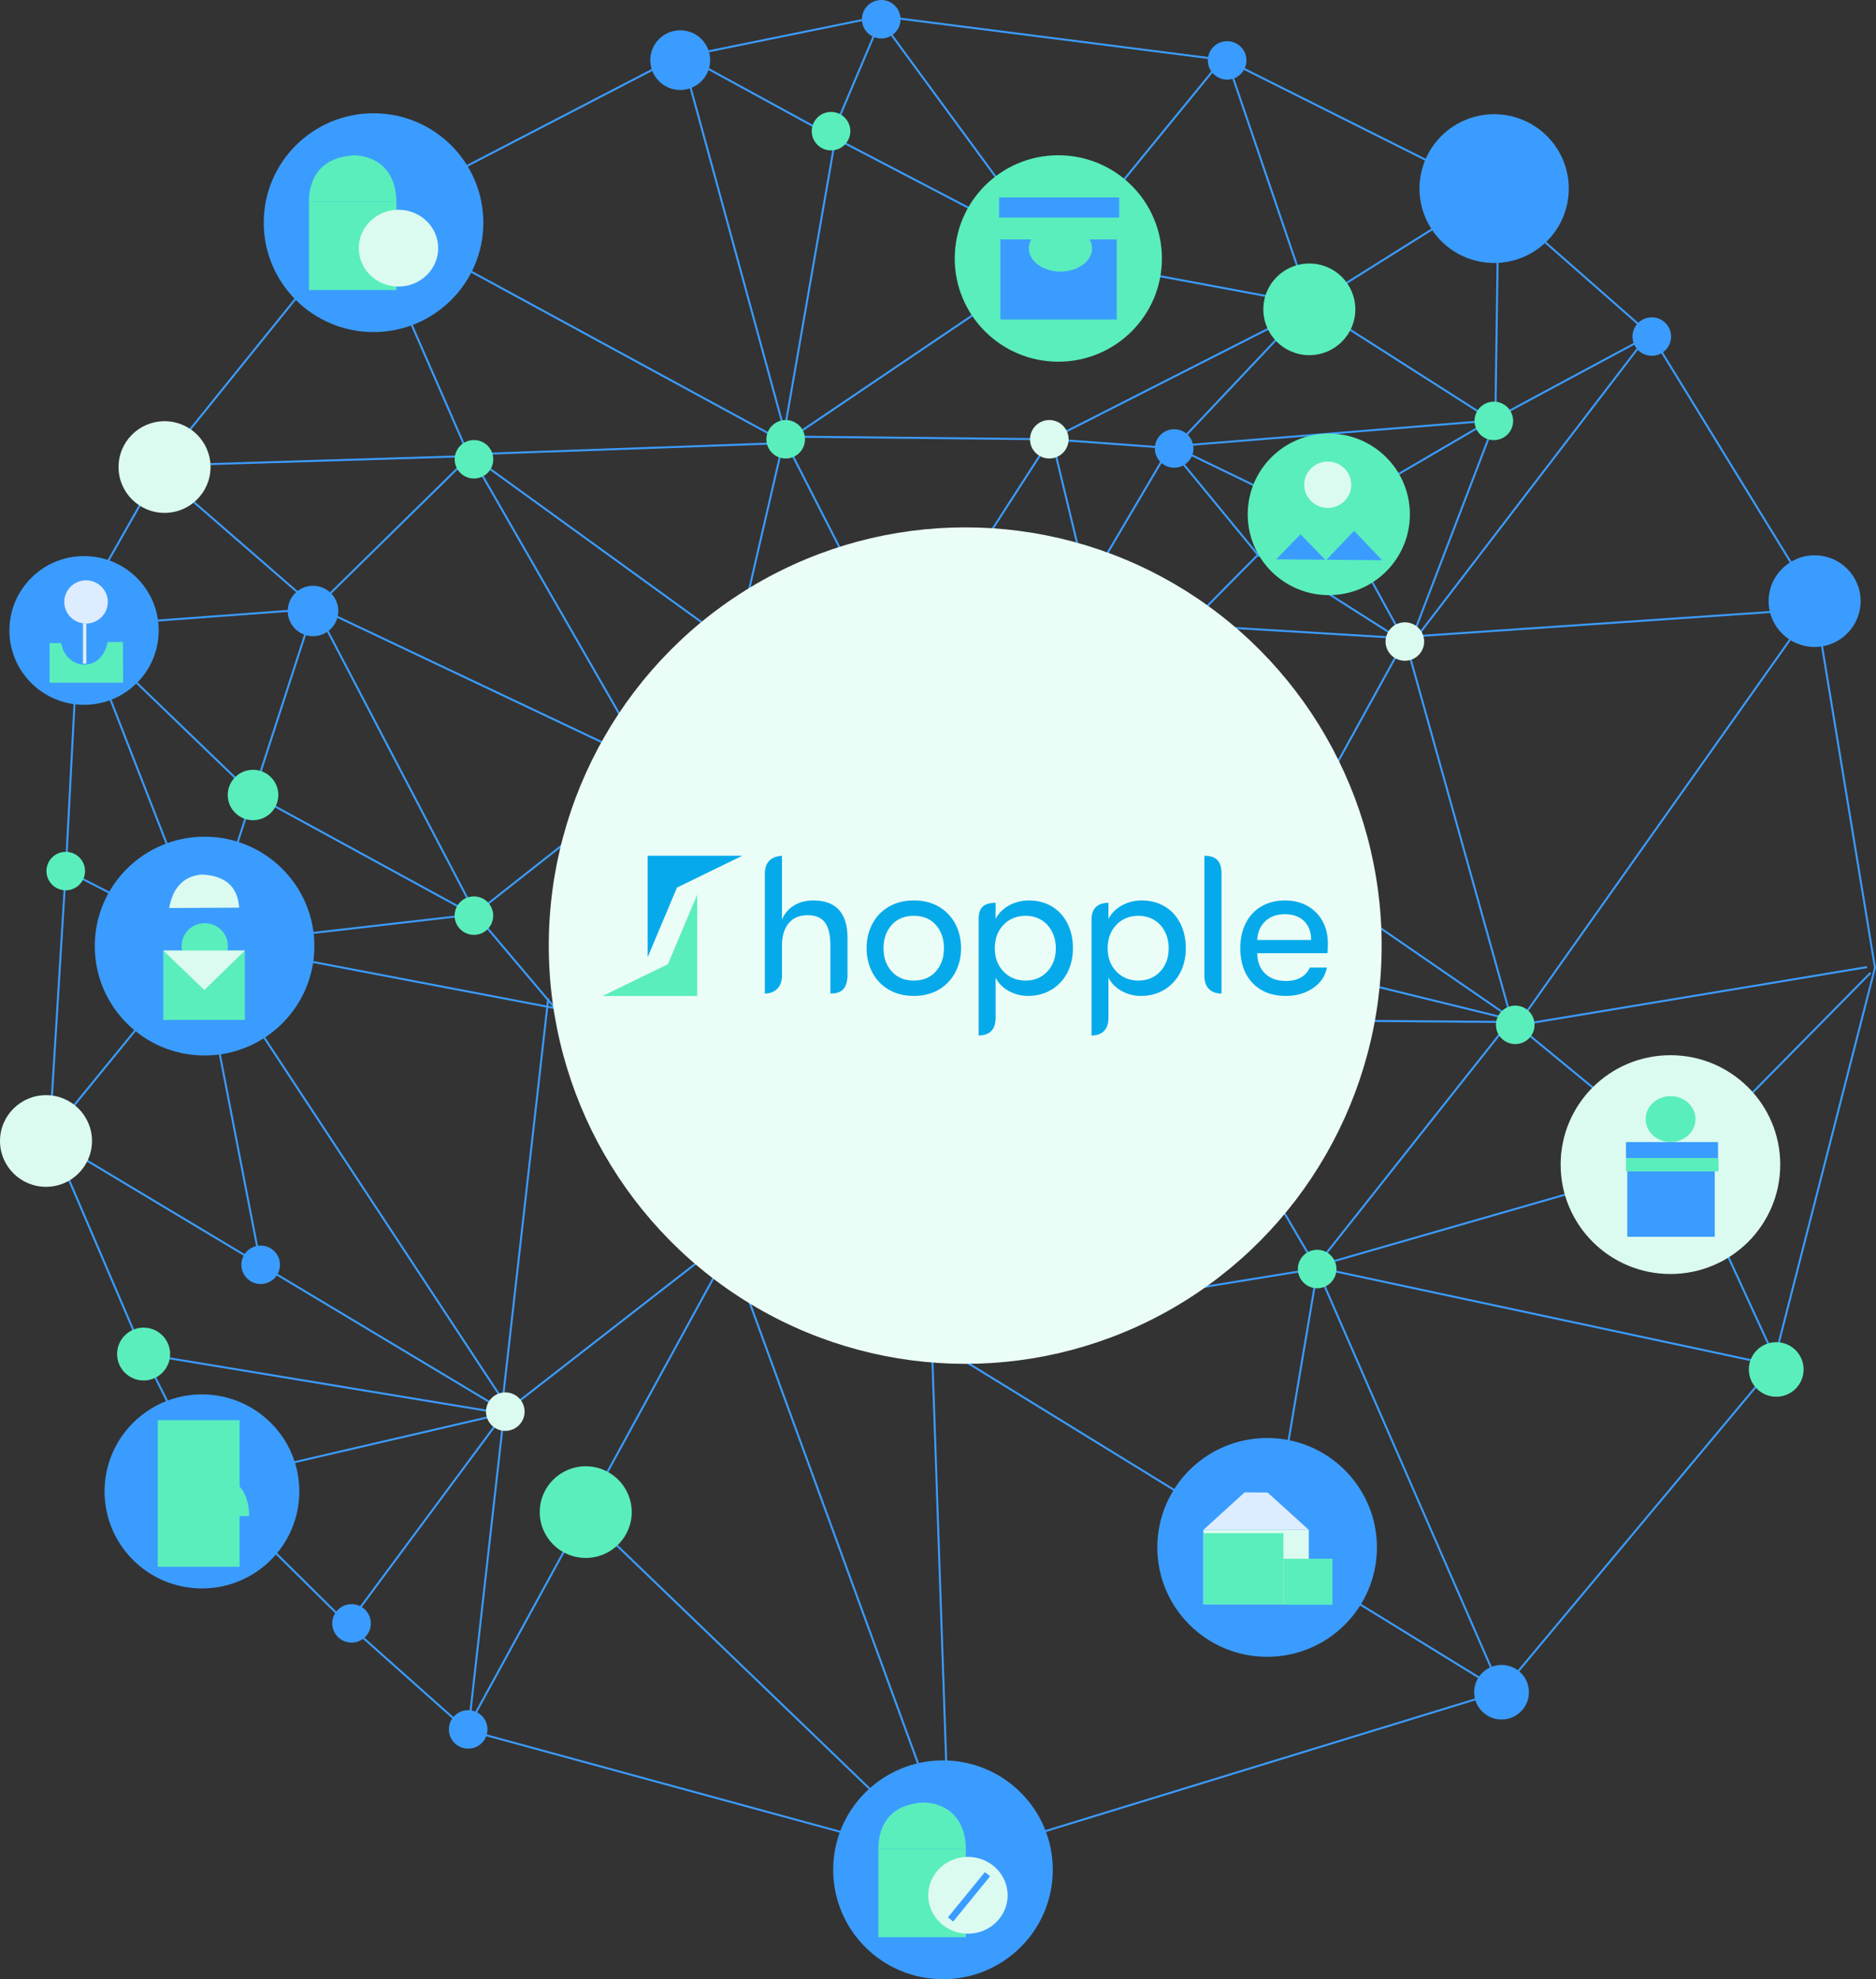 <?xml version="1.0" encoding="UTF-8"?>
<!DOCTYPE svg PUBLIC "-//W3C//DTD SVG 1.1//EN" "http://www.w3.org/Graphics/SVG/1.1/DTD/svg11.dtd">
<!-- Creator: CorelDRAW 2018 (64-Bit Evaluation Version) -->
<svg xmlns="http://www.w3.org/2000/svg" xml:space="preserve" width="189.115mm" height="199.5mm" version="1.1" style="shape-rendering:geometricPrecision; text-rendering:geometricPrecision; image-rendering:optimizeQuality; fill-rule:evenodd; clip-rule:evenodd"
viewBox="0 0 117533.16 123986.76"
 xmlns:xlink="http://www.w3.org/1999/xlink">
 <rect x="0" y="0" width="117533.16" height="123986.76" fill="#333333" stroke="none"/>
 <defs>
  <style type="text/css">
   <![CDATA[
    .str1 {stroke:#3B9CFF;stroke-width:420.93;stroke-miterlimit:22.926}
    .str0 {stroke:#3B9CFF;stroke-width:124.3;stroke-miterlimit:22.926}
    .fil0 {fill:none}
    .fil3 {fill:#5AEEBC}
    .fil8 {fill:#06AAEA}
    .fil1 {fill:#3B9CFF}
    .fil4 {fill:#5AEEBC}
    .fil6 {fill:#ddedff}
    .fil2 {fill:#dcfbf0}
    .fil5 {fill:#ebfdf7}
    .fil7 {fill:#06AAEA;fill-rule:nonzero}
   ]]>
  </style>
 </defs>
 <g id="Layer_x0020_1">
  <polygon class="fil0 str0" points="42268.09,3647.02 22343.9,13979.03 10394.84,28778.3 4968.43,38315.61 4118.73,54567.43 3104.71,71065.91 8996.86,84823.69 12258.25,91346.28 16972.06,96991.89 21685.93,101650.88 29222.54,108365.32 59369.05,116587.13 94065.05,105953.63 111056.68,85618.45 117469.7,60624.09 113687.63,37657.7 103492.41,21049.65 93078.12,11896.05 76881.25,3783.94 55202.96,1015.89 "/>
  <polyline class="fil0 str0" points="29222.54,108365.32 45720.96,78191.28 58218.11,112393.88 59491.73,116549.53 58108.48,76218.18 58375.35,83997.42 94065.05,105953.63 82521.57,79496.66 77457.24,70846.4 "/>
  <line class="fil0 str0" x1="38321.51" y1="96498.3" x2="54490.98" y2= "112064.92" />
  <polyline class="fil0 str0" points="29376.98,108082.86 31579.6,88550.57 22151.98,101266.92 "/>
  <polyline class="fil0 str0" points="17410.64,91839.31 31579.6,88550.7 8996.86,84823.69 "/>
  <line class="fil0 str0" x1="31004.23" y1="88029.83" x2="4173.73" y2= "71942.52" />
  <line class="fil0 str0" x1="15656.86" y1="63638.56" x2="31497.5" y2= "87701" />
  <line class="fil0 str0" x1="13464.37" y1="64460.72" x2="16331.37" y2= "79232.09" />
  <line class="fil0 str0" x1="9463.17" y1="63337.07" x2="3981.94" y2= "70051.52" />
  <line class="fil0 str0" x1="34347.59" y1="62542.25" x2="31497.5" y2= "87701" />
  <line class="fil0 str0" x1="32100.41" y1="88098.19" x2="44597.5" y2= "78369.09" />
  <line class="fil0 str0" x1="18698.87" y1="60089.23" x2="35937.3" y2= "63377.97" />
  <line class="fil0 str0" x1="30072.37" y1="57595.32" x2="35306.92" y2= "63789.08" />
  <line class="fil0 str0" x1="36485.51" y1="51949.46" x2="30401.38" y2= "56745.56" />
  <line class="fil0 str0" x1="18644.18" y1="58554.34" x2="29359.95" y2= "57321.06" />
  <line class="fil0 str0" x1="16588.72" y1="50168.28" x2="29140.69" y2= "57019.76" />
  <line class="fil0 str0" x1="19987.21" y1="38493.48" x2="29360.08" y2= "56417.04" />
  <line class="fil0 str0" x1="19329.49" y1="39096.45" x2="14451.24" y2= "54114.92" />
  <line class="fil0 str0" x1="7818.95" y1="42056.29" x2="15492.67" y2= "49455.86" />
  <line class="fil0 str0" x1="6640.49" y1="43097.66" x2="10806.2" y2= "53786.03" />
  <line class="fil0 str0" x1="4667.26" y1="54800.05" x2="7654.51" y2= "56334.82" />
  <line class="fil0 str0" x1="9106.99" y1="38932.07" x2="19082.76" y2= "38192.12" />
  <line class="fil0 str0" x1="11354.29" y1="30765.14" x2="18890.97" y2= "37315.14" />
  <line class="fil0 str0" x1="29195.63" y1="28819.32" x2="19932.4" y2= "37918.11" />
  <polyline class="fil0 str0" points="25495.84,19665.59 29387.42,28572.65 12477.95,29093.33 "/>
  <polyline class="fil0 str0" points="30154.77,28435.49 49256.8,27750.36 27989.76,16185.07 "/>
  <line class="fil0 str0" x1="30154.84" y1="28983.64" x2="44460.77" y2= "39343.12" />
  <line class="fil0 str0" x1="29962.98" y1="29339.88" x2="39472.88" y2= "45893.12" />
  <line class="fil0 str0" x1="20645" y1="38411.26" x2="38870.04" y2= "47044.18" />
  <line class="fil0 str0" x1="43118.04" y1="4948.73" x2="49147.36" y2= "26983.13" />
  <line class="fil0 str0" x1="73998.72" y1="80852.37" x2="82362.97" y2= "79493.05" />
  <line class="fil0 str0" x1="82938.53" y1="79493.05" x2="110646" y2= "85412.74" />
  <line class="fil0 str0" x1="108124.62" y1="78396.81" x2="111195.52" y2= "85077.26" />
  <line class="fil0 str0" x1="83006.83" y1="79164.22" x2="98737.9" y2= "74642.21" />
  <line class="fil0 str0" x1="94380.26" y1="64255.38" x2="82705.28" y2= "78999.84" />
  <line class="fil0 str0" x1="85336.11" y1="63953.9" x2="94476.04" y2= "64022.45" />
  <line class="fil0 str0" x1="85801.98" y1="61692.92" x2="94352.73" y2= "63789.45" />
  <polyline class="fil0 str0" points="88199.93,40659 94667.89,63775.78 86034.97,57828.63 "/>
  <line class="fil0 str0" x1="112700.89" y1="39288.68" x2="95051.41" y2= "64228.1" />
  <line class="fil0 str0" x1="87377.76" y1="39946.4" x2="112262.37" y2= "38247.25" />
  <line class="fil0 str0" x1="87651.84" y1="40768.57" x2="83212.04" y2= "48825.92" />
  <line class="fil0 str0" x1="75593.21" y1="39233.86" x2="87377.76" y2= "39946.4" />
  <line class="fil0 str0" x1="79572.6" y1="33982.9" x2="74858.73" y2= "38751.58" />
  <line class="fil0 str0" x1="117195.5" y1="60939.43" x2="109768.46" y2= "68476.1" />
  <polyline class="fil0 str0" points="116976.3,60583.13 95051.41,64228.1 100011.95,68311.66 "/>
  <line class="fil0 str0" x1="102669.81" y1="21748.82" x2="88806.94" y2= "39848.82" />
  <line class="fil0 str0" x1="93516.27" y1="26791.52" x2="88199.93" y2= "40659" />
  <line class="fil0 str0" x1="82553.82" y1="36767.29" x2="87103.25" y2= "39658.59" />
  <line class="fil0 str0" x1="85623.3" y1="35821.76" x2="87637.67" y2= "39494.2" />
  <line class="fil0 str0" x1="92967.99" y1="26572.2" x2="87432.02" y2= "29806.12" />
  <line class="fil0 str0" x1="102697.16" y1="21365.05" x2="94283.5" y2= "25887.01" />
  <line class="fil0 str0" x1="73852.17" y1="28723.61" x2="78899.72" y2= "34863.11" />
  <line class="fil0 str0" x1="74016.62" y1="28202.86" x2="79114.13" y2= "30669.43" />
  <line class="fil0 str0" x1="74181" y1="27901.38" x2="93173.4" y2= "26366.67" />
  <line class="fil0 str0" x1="73166.98" y1="28230.21" x2="69110.89" y2= "35109.16" />
  <line class="fil0 str0" x1="66096.23" y1="28285.02" x2="67822.79" y2= "35438.05" />
  <line class="fil0 str0" x1="65328.82" y1="28257.62" x2="61793.48" y2= "33738.84" />
  <polyline class="fil0 str0" points="49679.97,27353.29 65739.87,27517.73 66452.41,27737 "/>
  <line class="fil0 str0" x1="66740.1" y1="27586.22" x2="72920.18" y2= "28038.42" />
  <line class="fil0 str0" x1="66589.45" y1="27134.09" x2="80237.6" y2= "20200.32" />
  <line class="fil0 str0" x1="73989.02" y1="27599.96" x2="80922.79" y2= "20255.14" />
  <line class="fil0 str0" x1="90596.89" y1="13814.71" x2="83909.79" y2= "18007.83" />
  <line class="fil0 str0" x1="71905.85" y1="17158.26" x2="79689.13" y2= "18610.8" />
  <line class="fil0 str0" x1="76881.25" y1="3783.94" x2="81662.36" y2= "17816.04" />
  <line class="fil0 str0" x1="76345.58" y1="4003.45" x2="70206.64" y2= "11512.71" />
  <line class="fil0 str0" x1="55462.25" y1="1646.45" x2="62861.88" y2= "11731.85" />
  <polyline class="fil0 str0" points="49147.36,26983.13 52337.96,8662.38 61053.1,13211.8 "/>
  <line class="fil0 str0" x1="43403.62" y1="3784.12" x2="52337.96" y2= "8662.38" />
  <line class="fil0 str0" x1="55023.66" y1="1591.57" x2="52420.12" y2= "7730.58" />
  <line class="fil0 str0" x1="49679.97" y1="27353.29" x2="61765.64" y2= "19186.11" />
  <line class="fil0 str0" x1="93830.25" y1="16061.95" x2="93693.27" y2= "25708.83" />
  <line class="fil0 str0" x1="84210.78" y1="20419.46" x2="92761.41" y2= "25873.27" />
  <line class="fil0 str0" x1="49021.26" y1="27901.26" x2="46636.91" y2= "38205.92" />
  <line class="fil0 str0" x1="49256.8" y1="27750.36" x2="53351.42" y2= "35766.82" />
  <ellipse class="fil1" cx="59079.16" cy="117133.26" rx="6878.92" ry="6853.5"/>
  <ellipse class="fil1" cx="23402.82" cy="13948.98" rx="6878.92" ry="6853.5"/>
  <ellipse class="fil1" cx="79386.56" cy="96936.67" rx="6878.92" ry="6853.5"/>
  <ellipse class="fil2" cx="104654.63" cy="72956.45" rx="6878.92" ry="6853.5"/>
  <ellipse class="fil1" cx="12817.19" cy="59267.16" rx="6878.92" ry="6853.5"/>
  <ellipse class="fil3" cx="66305.12" cy="16192.14" rx="6489.84" ry="6465.86"/>
  <ellipse class="fil1" cx="12652.31" cy="93429.03" rx="6100.75" ry="6078.21"/>
  <ellipse class="fil4" cx="36696.82" cy="94725.37" rx="2881.79" ry="2871.14"/>
  <ellipse class="fil4" cx="82030.41" cy="19377.96" rx="2881.79" ry="2871.14"/>
  <ellipse class="fil1" cx="103485.86" cy="21083.5" rx="1209.2" ry="1204.73"/>
  <ellipse class="fil1" cx="73561.78" cy="28093.34" rx="1209.2" ry="1204.73"/>
  <ellipse class="fil2" cx="65739.84" cy="27517.72" rx="1209.2" ry="1204.73"/>
  <ellipse class="fil4" cx="49225.08" cy="27517.9" rx="1209.2" ry="1204.73"/>
  <ellipse class="fil4" cx="29694.78" cy="28771.63" rx="1209.2" ry="1204.73"/>
  <ellipse class="fil4" cx="29691.18" cy="57359.51" rx="1209.2" ry="1204.73"/>
  <ellipse class="fil4" cx="4118.7" cy="54567.41" rx="1209.2" ry="1204.73"/>
  <ellipse class="fil2" cx="31657.57" cy="88431.17" rx="1209.2" ry="1204.73"/>
  <ellipse class="fil1" cx="16331.34" cy="79232.07" rx="1209.2" ry="1204.73"/>
  <ellipse class="fil4" cx="8996.86" cy="84823.71" rx="1660.93" ry="1654.79"/>
  <ellipse class="fil1" cx="22024.36" cy="101695.67" rx="1209.2" ry="1204.73"/>
  <ellipse class="fil1" cx="29332.14" cy="108337.9" rx="1209.2" ry="1204.73"/>
  <ellipse class="fil1" cx="55210.45" cy="1204.74" rx="1209.2" ry="1204.73"/>
  <ellipse class="fil1" cx="76881.22" cy="3783.92" rx="1209.2" ry="1204.73"/>
  <ellipse class="fil1" cx="42617.15" cy="3767.2" rx="1876.36" ry="1869.43"/>
  <ellipse class="fil4" cx="52065.47" cy="8217.25" rx="1209.2" ry="1204.73"/>
  <ellipse class="fil3" cx="94932.62" cy="64201.67" rx="1209.2" ry="1204.73"/>
  <ellipse class="fil2" cx="88016.19" cy="40189.32" rx="1209.2" ry="1204.73"/>
  <ellipse class="fil3" cx="93590.2" cy="26366.16" rx="1209.2" ry="1204.73"/>
  <ellipse class="fil1" cx="94073.73" cy="106008.44" rx="1715.85" ry="1709.51"/>
  <ellipse class="fil3" cx="111282.76" cy="85789.72" rx="1715.85" ry="1709.51"/>
  <ellipse class="fil1" cx="19611.24" cy="38275.17" rx="1584.57" ry="1578.72"/>
  <ellipse class="fil3" cx="15852.1" cy="49802.42" rx="1584.57" ry="1578.72"/>
  <ellipse class="fil1" cx="93609.53" cy="11813.94" rx="4676.19" ry="4658.91"/>
  <ellipse class="fil1" cx="5266.04" cy="39494" rx="4676.19" ry="4658.91"/>
  <ellipse class="fil4" cx="83250.46" cy="32221.37" rx="5079.81" ry="5061.04"/>
  <ellipse class="fil1" cx="113687.64" cy="37657.69" rx="2881.79" ry="2871.14"/>
  <ellipse class="fil2" cx="2881.79" cy="71476.83" rx="2881.79" ry="2871.14"/>
  <ellipse class="fil2" cx="10308.71" cy="29257.71" rx="2881.79" ry="2871.14"/>
  <ellipse class="fil5" cx="60472.01" cy="59236.98" rx="26090.48" ry="26200.12"/>
  <g id="_2807455738960">
   <path class="fil4" d="M57880.21 112912.7c-1912.45,99.69 -2835.54,1206.81 -2850.27,2905.03l5481.29 0c-12.74,-1706.55 -953.3,-2820.07 -2631.01,-2905.03z"/>
   <rect class="fil3" x="55029.94" y="115817.75" width="5481.29" height="5536.04"/>
   <ellipse class="fil2" cx="60641.3" cy="118729.65" rx="2487.07" ry="2404.91"/>
   <line class="fil0 str1" x1="61867.75" y1="117407.31" x2="59551.95" y2= "120243.84" />
  </g>
  <g id="_2807455762352">
   <path class="fil4" d="M22203.88 9728.42c-1912.45,99.69 -2835.54,1206.81 -2850.27,2905.03l5481.29 0c-12.74,-1706.55 -953.3,-2820.07 -2631.01,-2905.03z"/>
   <rect class="fil3" x="19353.61" y="12633.47" width="5481.29" height="5536.04"/>
   <ellipse class="fil2" cx="24964.97" cy="15545.37" rx="2487.07" ry="2404.91"/>
   <line class="fil0" x1="26191.41" y1="14223.03" x2="23875.62" y2= "17059.56" />
  </g>
  <line class="fil0 str0" x1="82472.29" y1="79933.5" x2="80499.06" y2= "91608.42" />
  <polygon class="fil1" points="83273.38,31613.41 79957.24,35039 86589.53,35094 "/>
  <polygon class="fil3" points="83067.86,35107.73 79751.72,31682.15 86384,31627.14 "/>
  <ellipse class="fil2" cx="83184.33" cy="30366.42" rx="1473.05" ry="1452.51"/>
  <rect class="fil1" x="101868.03" y="71543.96" width="5768.91" height="1000.35"/>
  <rect class="fil4" x="101868" y="72544.31" width="5796.32" height="835.9"/>
  <rect class="fil2" x="75393.52" y="95839.27" width="6604.81" height="4659.06"/>
  <rect class="fil1" x="101950.22" y="73380.21" width="5481.22" height="4097.1"/>
  <ellipse class="fil4" cx="104663.36" cy="70105.03" rx="1562.11" ry="1438.87"/>
  <rect class="fil4" x="75393.52" y="96044.77" width="5015.29" height="4453.53"/>
  <rect class="fil3" x="80408.79" y="97648.02" width="3069.47" height="2877.68"/>
  <polygon class="fil6" points="77976.37,93489.11 75393.52,95839.27 81998.34,95839.27 79422.2,93502.91 "/>
  <rect class="fil3" x="9885.59" y="88966.91" width="5124.92" height="9181.01"/>
  <path class="fil4" d="M13290.73 97181.88l-2685.83 -6.84 -20.57 -2692.66c1778.2,114.17 2700.56,995.81 2706.4,2699.5z"/>
  <path class="fil4" d="M15609.82 94975.59l-2685.83 -6.84 -20.57 -2692.66c1778.2,114.17 2700.56,995.81 2706.4,2699.5z"/>
  <rect class="fil4" x="10228.09" y="59546.39" width="5111.25" height="4343.9"/>
  <ellipse class="fil4" cx="12828.09" cy="59258.8" rx="1449.06" ry="1425.14"/>
  <polygon class="fil2" points="15339.35,59546.42 10228.09,59546.42 12804.23,62019.89 "/>
  <path class="fil2" d="M12625.99 54784.76c-1128,108.51 -1795.3,818.87 -2028.04,2096.53l4384.98 -20.51c-92.79,-1427.75 -998.67,-2018.53 -2356.94,-2076.02z"/>
  <ellipse class="fil6" cx="5390.83" cy="37707.7" rx="1363.45" ry="1353.2"/>
  <rect class="fil6" x="5197.17" y="39047.32" width="214.23" height="2528.03"/>
  <path class="fil4" d="M3109.37 40287.28l0 2480.3 4604.18 0 -13.73 -2548.79 -959.21 0c-348.53,1934.94 -2598.32,1815.93 -2905.03,68.49l-726.21 0z"/>
  <rect class="fil1" x="62593.89" y="12367.51" width="7523" height="1260.63"/>
  <rect class="fil1" x="62675.96" y="14998.52" width="7290" height="5015.29"/>
  <ellipse class="fil4" cx="66437.46" cy="15560.35" rx="1980.1" ry="1452.54"/>
  <g id="_2807041762336">
   <path class="fil7" d="M50975.84 56407.84c698.8,0 1227.01,197.32 1584.61,591.91 357.6,394.58 536.47,974.25 536.47,1738.8l0 2431.7c-47.36,828.76 -433.99,1071.14 -1072.88,1070.51l0 -3033.61c0,-641.25 -113.05,-1114.02 -339.08,-1418.18 -226.1,-304.22 -589.92,-456.3 -1091.4,-456.3 -517.95,0 -914.58,170.6 -1190.03,511.8 -275.44,341.2 -413.1,803.65 -413.1,1387.29l0 1940.97c-26.6,711.11 -489.42,1068.65 -1072.88,1068.03l0 -7557.18c29.58,-713.03 424.66,-1030.93 1072.88,-1075.11l0 3995.49c156.18,-369.91 404.84,-661.76 746.04,-875.49 341.2,-213.79 754.3,-320.63 1239.37,-320.63z"/>
   <path class="fil7" d="M57252.51 62388.74c-600.17,0 -1124.27,-131.57 -1572.31,-394.65 -448.03,-263.01 -791.28,-622.73 -1029.68,-1079.03 -238.47,-456.24 -357.67,-959.83 -357.67,-1510.59 0,-559.03 119.2,-1066.79 357.67,-1523.02 238.4,-456.24 581.65,-815.95 1029.68,-1079.03 448.03,-263.08 972.13,-394.58 1572.31,-394.58 600.17,0 1124.34,131.51 1572.37,394.58 448.03,263.08 791.28,622.79 1029.68,1079.03 238.4,456.24 357.6,963.99 357.6,1523.02 0,550.76 -121.25,1054.36 -363.76,1510.59 -242.51,456.3 -585.75,816.02 -1029.75,1079.03 -443.93,263.08 -965.98,394.65 -1566.15,394.65zm0 -961.88c583.76,0 1044.16,-191.11 1381.2,-573.45 337.1,-382.28 505.58,-865.3 505.58,-1448.94 0,-591.97 -168.49,-1079.09 -505.58,-1461.37 -337.03,-382.28 -797.43,-573.39 -1381.2,-573.39 -583.7,0 -1046.15,191.11 -1387.35,573.39 -341.14,382.28 -511.8,869.4 -511.8,1461.37 0,583.64 170.66,1066.66 511.8,1448.94 341.2,382.34 803.65,573.45 1387.35,573.45z"/>
   <path class="fil7" d="M64470.73 56407.84c534.42,0 1011.29,125.35 1430.54,376.13 419.26,250.71 743.98,604.21 974.18,1060.51 230.2,456.3 345.3,976.24 345.3,1560 0,575.44 -119.2,1089.28 -357.6,1541.42 -238.47,452.13 -571.4,805.7 -998.92,1060.51 -427.46,254.93 -912.47,382.34 -1455.15,382.34 -435.66,0 -838.51,-102.79 -1208.49,-308.26 -369.97,-205.59 -645.35,-485.13 -826.27,-838.58l0 2559.73c-7.52,750.63 -434.42,1063.37 -1060.51,1065.79l0 -7326.73c1.93,-759.52 416.58,-982.33 1060.51,-984.94l0 1011.29c180.92,-353.57 460.4,-635.1 838.58,-844.79 378.18,-209.63 797.49,-314.41 1257.83,-314.41zm-209.63 5019.02c550.89,0 1003.02,-189.12 1356.52,-567.3 353.5,-378.18 530.25,-863.19 530.25,-1455.09 0,-386.44 -80.11,-735.84 -240.45,-1048.2 -160.28,-312.48 -384.33,-554.99 -672.08,-727.58 -287.75,-172.65 -612.48,-258.97 -974.25,-258.97 -567.23,0 -1031.73,189.06 -1393.44,567.23 -361.77,378.18 -542.62,867.35 -542.62,1467.52 0,591.91 180.85,1076.92 542.62,1455.09 361.71,378.18 826.21,567.3 1393.44,567.3z"/>
   <path class="fil7" d="M71541.97 56407.84c534.36,0 1011.22,125.35 1430.48,376.13 419.26,250.71 744.05,604.21 974.25,1060.51 230.2,456.3 345.24,976.24 345.24,1560 0,575.44 -119.2,1089.28 -357.6,1541.42 -238.4,452.13 -571.4,805.7 -998.92,1060.51 -427.46,254.93 -912.47,382.34 -1455.09,382.34 -435.73,0 -838.58,-102.79 -1208.55,-308.26 -369.97,-205.59 -645.35,-485.13 -826.21,-838.58l0 2556.68c-14.73,753.74 -453.44,1069.89 -1060.57,1068.84l0 -7329.84c20.51,-717.07 490.17,-982.01 1060.57,-981.83l0 1011.29c180.85,-353.57 460.4,-635.1 838.58,-844.79 378.18,-209.63 797.43,-314.41 1257.83,-314.41zm-209.63 5019.02c550.83,0 1002.96,-189.12 1356.52,-567.3 353.44,-378.18 530.25,-863.19 530.25,-1455.09 0,-386.44 -80.17,-735.84 -240.52,-1048.2 -160.28,-312.48 -384.33,-554.99 -672.08,-727.58 -287.75,-172.65 -612.48,-258.97 -974.18,-258.97 -567.3,0 -1031.8,189.06 -1393.5,567.23 -361.71,378.18 -542.62,867.35 -542.62,1467.52 0,591.91 180.92,1076.92 542.62,1455.09 361.71,378.18 826.21,567.3 1393.5,567.3z"/>
   <path class="fil7" d="M75456.17 53608.47c645.91,1.24 1062.37,259.29 1072.81,1076.85l0 7555.44c-603.84,0.62 -1060.38,-327.71 -1072.81,-1069.27l0 -7563.02z"/>
   <path class="fil7" d="M83193.21 59083.85c0,246.61 -8.27,456.24 -24.67,628.88l-4402.5 0c8.27,542.62 172.71,968.03 493.34,1276.35 320.63,308.32 752.19,462.45 1294.81,462.45 378.18,0 694.7,-71.97 949.57,-215.78 254.81,-143.94 439.83,-351.51 554.93,-622.79l1072.88 0c-78.43,418.14 -276.31,773.94 -593.46,1067.47 -0.68,0.62 -1.37,1.31 -2.05,1.93 -81.35,75.08 -170.66,146.17 -267.74,213.11 -476.81,328.83 -1048.2,493.28 -1714.13,493.28 -871.45,0 -1564.1,-269.29 -2077.89,-807.75 -513.91,-538.52 -770.83,-1268.09 -770.83,-2188.88 0,-591.91 115.16,-1113.96 345.3,-1566.15 230.26,-452.2 557.04,-801.6 980.46,-1048.2 423.36,-246.61 914.58,-369.91 1473.67,-369.91 526.09,0 992.7,112.99 1399.59,339.08 406.95,226.1 723.54,542.62 949.57,949.57 226.1,406.95 339.15,869.4 339.15,1387.35zm-1048.2 -197.32c0,-501.48 -145.93,-896.13 -437.78,-1183.87 -291.91,-287.75 -696.75,-431.62 -1214.7,-431.62 -509.75,0 -918.69,147.98 -1227.01,443.93 -308.32,296.02 -474.76,686.5 -499.49,1171.57l3378.97 0z"/>
   <g>
    <polygon class="fil8" points="46507.64,53606.54 40577.15,53606.54 40576.34,59962.45 42413.83,55600.96 "/>
    <polygon class="fil4" points="37750.74,62394.77 43681.24,62394.77 43682.04,56038.86 41844.55,60400.35 "/>
   </g>
  </g>
  <ellipse class="fil4" cx="82521.54" cy="79496.64" rx="1209.2" ry="1204.73"/>
 </g>
</svg>

